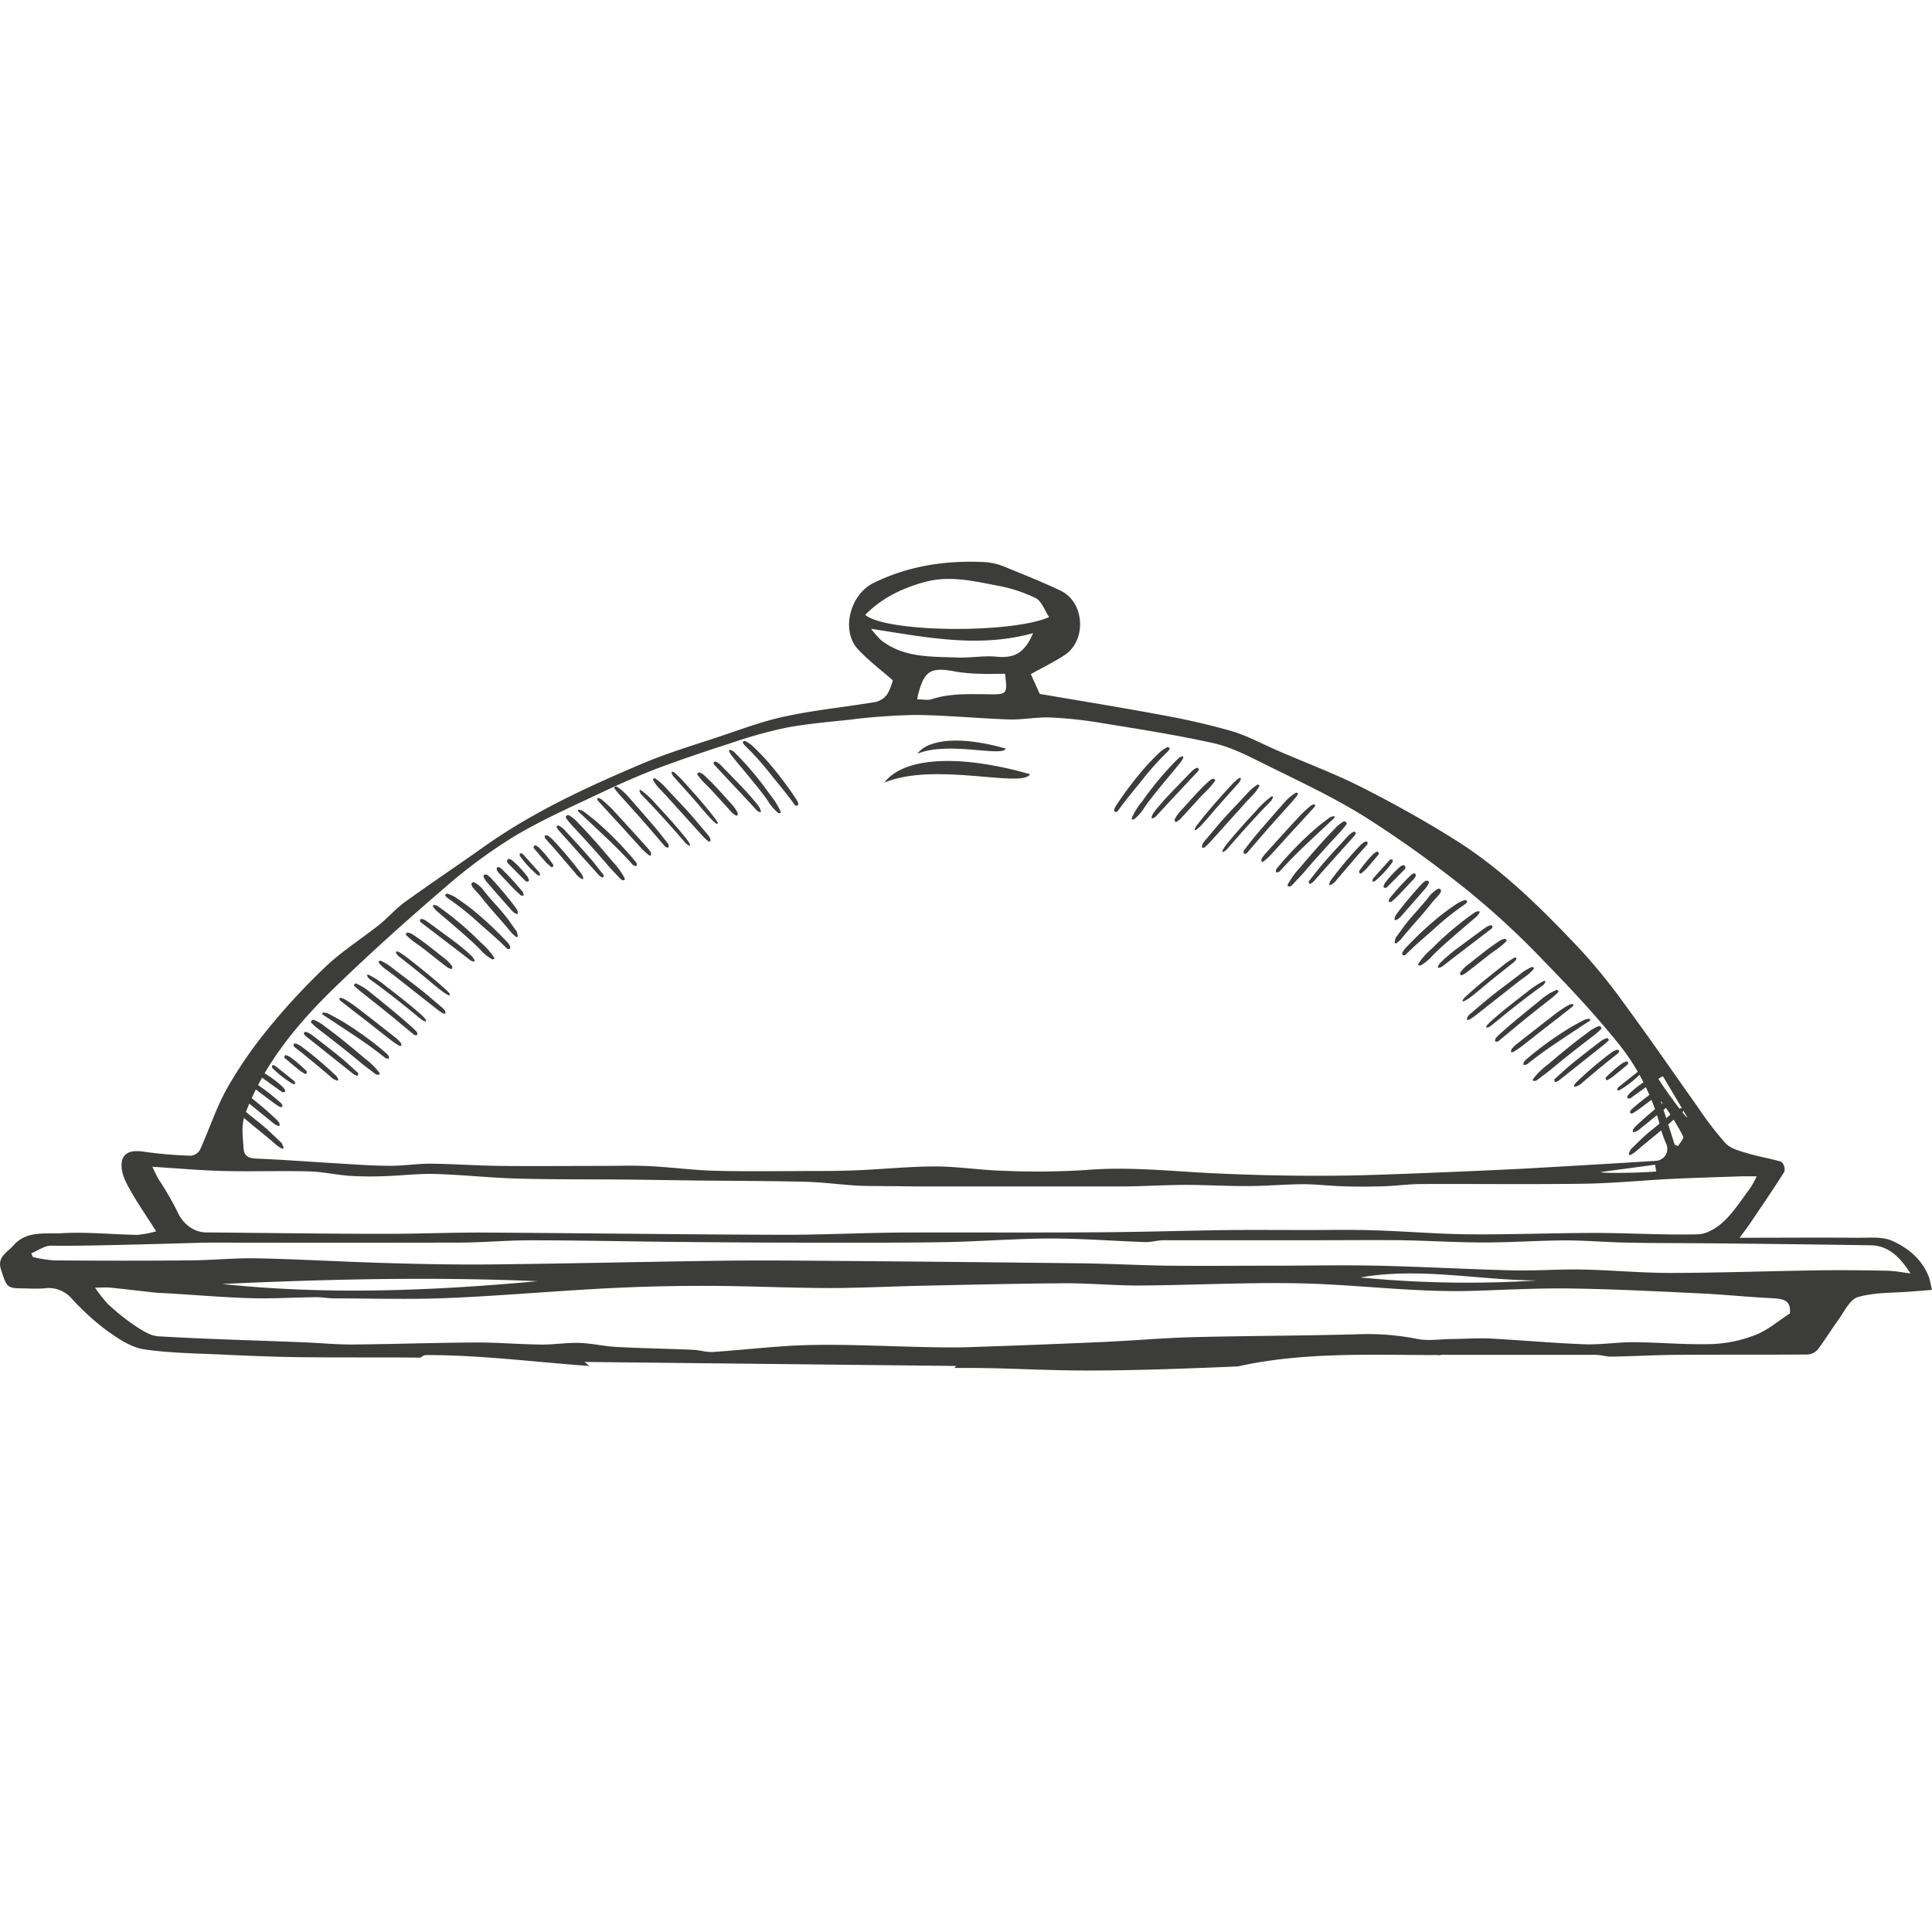 <svg id="Capa_1" data-name="Capa 1" xmlns="http://www.w3.org/2000/svg" viewBox="0 0 480 480"><defs><style>.cls-1{fill:none;}.cls-2{fill:#3c3c3b;}</style></defs><rect class="cls-1" width="480" height="480"/><path class="cls-2" d="M479.25,317.32c-1.66-4.36-5.13-7.23-9.05-9-2.48-1.15-5.74-.78-8.65-.8-9.47-.08-18.93,0-29.36,0,1.2-1.63,1.85-2.44,2.43-3.3,2.94-4.36,5.92-8.69,8.72-13.14a2.64,2.64,0,0,0-.73-2.42c-2.72-.85-5.59-1.26-8.32-2.09-2-.6-4.28-1.16-5.59-2.53a84.74,84.74,0,0,1-7.12-9.33c-5.94-8.34-11.73-16.79-17.79-25a144.61,144.61,0,0,0-11.08-13.71c-9.49-10.06-19.3-19.87-31.08-27.28-7.6-4.78-15.48-9.16-23.49-13.21-6.69-3.38-13.76-6-20.65-9-3.87-1.66-7.62-3.74-11.63-4.91a178.93,178.93,0,0,0-17.48-4c-9.87-1.84-19.78-3.44-30.06-5.2-.59-1.33-1.49-3.32-2.21-4.91,2.87-1.61,5.74-3,8.39-4.74,5.53-3.63,5-13.14-1-16-4.22-2-8.58-3.77-12.93-5.53a17.37,17.37,0,0,0-5.32-1.53c-9.81-.58-19.31.77-28.23,5.15-5.9,2.9-8.13,11.91-3.84,16.49,2.65,2.83,5.8,5.2,8.64,7.7a13.94,13.94,0,0,1-1.45,3.54,5,5,0,0,1-2.82,1.83c-7.54,1.27-15.19,2-22.66,3.63-5.78,1.24-11.37,3.39-17,5.26-6.1,2-12.3,3.89-18.21,6.39-13.69,5.79-27.19,12-39.38,20.64-6.53,4.64-13.19,9.09-19.68,13.77-2.32,1.67-4.21,3.91-6.45,5.7-4.33,3.44-9.07,6.43-13.08,10.2a161.66,161.66,0,0,0-14.21,15.28,106,106,0,0,0-10.4,15c-2.74,4.86-4.47,10.28-6.79,15.39a3,3,0,0,1-2.26,1.47,104.84,104.84,0,0,1-11.75-1c-3.76-.6-5.88.65-5.42,4.32.26,2.11,1.49,4.18,2.59,6.09,1.86,3.21,4,6.27,5.95,9.38a25.46,25.46,0,0,1-4.68.88c-6.28-.1-12.59-.78-18.84-.41-4,.24-8.63-.72-11.91,3-1.56,1.78-4.15,2.89-3.13,6,1.51,4.69,1.46,4.7,6.21,4.71a43.82,43.82,0,0,0,4.44,0,7.6,7.6,0,0,1,6.85,2.44,62.3,62.3,0,0,0,8.6,7.89c2.86,2.06,6.12,4.3,9.45,4.81,6.8,1,13.76,1,20.66,1.36,6.35.29,12.71.54,19.08.6,9.65.1,19.3,0,29,.1a2.06,2.06,0,0,1,1.55-.64c13.5,0,26.88,1.75,40.33,2.71-.4-.35-.78-.66-1.18-1l92.29,1-.38.49c1,0,1.93,0,2.89,0a2.16,2.16,0,0,1,.27,0c10,0,19.92.66,29.89.64,9.71,0,19.41-.31,29.12-.68,2.76-.1,5.52-.22,8.28-.34,16.14-3.63,33.3-2.83,49.67-2.82a2.13,2.13,0,0,1,.58.12c0-.06,0-.11,0-.18,13,0,25.72,0,38.45,0,1.39,0,2.79.48,4.18.45,5.32-.09,10.63-.4,15.94-.44,10.88-.08,21.75,0,32.62-.09a3.52,3.52,0,0,0,2.47-1.11c1.79-2.3,3.3-4.82,5-7.16,1.59-2.14,3-5.36,5.1-6,4.3-1.23,9-1,13.55-1.39l4.82-.39A31.22,31.22,0,0,0,479.25,317.32Zm-66.11-49.95,6.11,10.3c-.31.18-5.12-6.25-7.22-9.65Zm5.05,15c.23.48-.83,1.57-1.29,2.38l-.84-.38q-1.71-5.39-3.44-10.77C412.86,273.54,416.73,279.3,418.19,282.41ZM229.61,144.63c6.15-1.72,12.15-.3,18.12.86a36.59,36.59,0,0,1,9.57,3.1c1.51.77,2.25,3.08,3.35,4.73-9.45,4.15-40.45,3.83-45.69-.55C219.06,148.56,224.07,146.18,229.61,144.63ZM218.85,159a24.54,24.54,0,0,1-2.42-2.77c13.8,2.11,26.64,4.83,40.24,1.07-2.19,5.12-4.78,6.26-9.14,5.85-3.21-.31-6.51.35-9.74.21C231.23,163.1,224.46,163.46,218.85,159Zm26.6,13.48c-4.68,0-9.36-.27-13.92,1.22-1,.34-2.28.05-3.66.05.11-.58.15-.93.25-1.28,1.55-5.91,3.16-6.81,9.39-5.6a42.49,42.49,0,0,0,6.19.53c1.92.08,3.85,0,6,0C250.31,172.52,250.31,172.52,245.45,172.51ZM60.94,276.71c4.72-12.6,13.12-22.56,22.54-31.68,8.76-8.47,17.84-16.62,27.09-24.55a127.91,127.91,0,0,1,17.35-12.78c7.06-4.21,14.67-7.52,22.11-11.07,4.38-2.08,8.83-4,13.36-5.75,6.07-2.27,12.22-4.33,18.39-6.32a116,116,0,0,1,13.38-3.73c5.2-1,10.51-1.44,15.79-2a152.73,152.73,0,0,1,16.37-1.2c7.79.06,15.56.86,23.35,1.11,3.45.11,6.93-.63,10.38-.48a104.29,104.29,0,0,1,12.69,1.38c9.27,1.52,18.58,2.95,27.75,5,4.22.94,8.26,3,12.18,4.94,8.63,4.3,17.45,8.36,25.6,13.46a280.69,280.69,0,0,1,26,18.72,202,202,0,0,1,18.21,16.91c6.44,6.58,12.75,13.33,18.52,20.48a55.18,55.18,0,0,1,10.74,21.72,28.09,28.09,0,0,0,1.29,3.44,3,3,0,0,1-2.5,4.09q-16,1-32.07,1.9c-5.44.32-35.17,1.63-44.59,1.76q-16.72.24-33.44-.57c-10.51-.5-21-1.69-31.54-.81a191.4,191.4,0,0,1-20.47.2c-5.68-.14-11.34-1.06-17-1.08-6.25,0-12.51.63-18.77.92-3.28.15-6.57.2-9.85.21-8.67,0-17.34.16-26-.05-5.51-.13-11-.9-16.53-1.16-4-.2-8.1-.05-12.15-.05-8.24,0-16.47.08-24.7,0-5.87-.07-11.74-.5-17.6-.56-3.28,0-6.56.55-9.83.53-4.4,0-8.79-.34-13.18-.6-6.66-.38-13.32-.92-20-1.18-2-.08-3.19-.55-3.3-2.67C60.34,282.36,59.84,279.67,60.94,276.71Zm350.53,14.34c-4.55.39-13.74.48-13.79.14l13.52-1.82ZM37.83,289.88c6.44.4,12.05.91,17.66,1.05,7.09.17,14.19-.08,21.28.1,3.4.09,6.78.87,10.19,1.11a85.25,85.25,0,0,0,8.61.07c4.17-.12,8.35-.66,12.51-.54,6.78.19,13.55.95,20.33,1.14,9.11.25,18.23.17,27.35.25,5.61.06,11.21.16,16.82.23,9.17.1,18.34.1,27.5.32,4.19.1,8.36.67,12.54.93,2.44.15,4.88.11,7.32.15,3.08,0,6.15.08,9.23.08,16.36,0,32.72,0,49.08,0,5.39,0,10.78-.37,16.16-.39,5.18,0,10.36.32,15.53.29,4.63,0,9.25-.44,13.88-.46,3.26,0,6.53.42,9.79.52s6.64.11,10,0c3.14-.09,6.28-.54,9.42-.56,13.54-.06,27.09.11,40.63-.08,7.24-.11,14.47-.84,21.72-1.2,5.79-.28,11.59-.44,17.39-.64,1,0,2,0,3.67,0a24.43,24.43,0,0,1-1.61,2.95c-2.11,2.8-4,5.82-6.52,8.21-1.69,1.61-4.23,3.2-6.44,3.25-8.49.21-17-.33-25.5-.34-10.55,0-21.1.44-31.64.34-7.93-.08-15.85-.79-23.78-1-5.38-.18-10.77-.06-16.15-.06-6.4,0-12.81-.05-19.21,0-11.06.15-22.12.5-33.18.56-16.11.11-32.22,0-48.32.06-10,.06-20,.6-30.05.56-24.88-.08-49.75-.42-74.63-.56-8,0-16,.34-24,.32-14.72,0-29.43-.23-44.15-.35-3.28,0-6-2.32-7.29-5.38a77.4,77.4,0,0,0-4.52-7.75C39,292.35,38.71,291.6,37.83,289.88ZM444.7,326.32c-2.89,1.86-5.5,4.15-8.53,5.33a33.21,33.21,0,0,1-10.81,2.28c-6.49.2-13-.42-19.5-.47-4.08,0-8.17.67-12.23.52-7.7-.28-15.39-1-23.09-1.41-3.15-.16-6.33.06-9.5.1-3,0-6,.53-8.83,0a63.13,63.13,0,0,0-14.06-1.2c-13.88.41-27.77.39-41.65.74-7.6.2-15.19.88-22.8,1.22q-16.43.72-32.87,1.26c-3.4.12-6.8.08-10.21,0-9.71-.18-19.42-.72-29.13-.53-8.13.16-16.25,1.2-24.38,1.73-1.62.11-3.28-.47-4.92-.54-6.37-.27-12.74-.37-19.11-.71-3.12-.17-6.21-.93-9.33-1s-6.24.45-9.36.41c-5.45-.06-10.89-.54-16.33-.51-10.22.05-20.44.42-30.66.5-4.18,0-8.36-.42-12.54-.57C63,333,51.16,332.69,39.33,332c-2-.11-4.13-1.53-5.95-2.73A56.92,56.92,0,0,1,26.83,324a33.83,33.83,0,0,1-3.22-4.1c1.75,0,2.74-.08,3.72,0,3.74.38,7.48.84,11.22,1.24,1,.11,2.09.12,3.13.18,6.89.42,13.76,1,20.65,1.21,5.39.16,10.8-.19,16.19-.25,1.49,0,3,.29,4.47.3,9.37,0,18.74.31,28.09-.08,13.12-.54,26.22-1.72,39.34-2.4,8.3-.44,16.63-.64,24.94-.63,10.2,0,20.4.52,30.6.54,7.85,0,15.71-.42,23.56-.58,11.83-.25,23.67-.54,35.5-.61,6.05,0,12.1.6,18.14.56,14.74-.08,29.51-1,44.21-.4,13,.56,25.89,2.14,38.91,1.72,8-.25,16-.7,24-.58,10.8.16,21.59.72,32.37,1.23,5.95.29,11.87.92,17.81,1.19C443.05,322.72,445,323,444.7,326.32ZM55.19,319c26.1-1.2,52.23-1.81,78.37-.69C107.46,320.7,81.35,321.77,55.19,319ZM338,317.38c14.68-2.59,29.26.68,43.9.75A273.84,273.84,0,0,1,338,317.38Zm130.8-1.67c-5.6-.11-11.21-.18-16.81-.1-12.31.18-24.62.62-36.94.65-7.32,0-14.65-.7-22-.85-5.69-.11-11.39.35-17.07.21-11.21-.27-22.41-.91-33.61-1.16-8.76-.2-17.52,0-26.28,0-8.54,0-17.07.08-25.61,0-7.24-.09-14.48-.5-21.72-.59q-32.88-.39-65.75-.64c-8.1-.07-16.2-.1-24.31,0-18.72.26-37.43.7-56.16.91-8.73.1-17.48-.08-26.22-.33-10.77-.3-21.54-.95-32.31-1.18-5.57-.12-11.14.46-16.71.51-11.33.1-22.67.09-34,0a32.61,32.61,0,0,1-5.14-.85l-.4-.91c1.67-.67,3.35-1.94,5-1.9,8.64.2,36.71-.76,39.33-.76q30.93.06,61.85,0c5.94,0,11.89-.58,17.83-.57,12.05,0,24.1.28,36.15.4,10,.09,20,.17,30,.18,12.18,0,24.36.07,36.55-.12,8.83-.14,17.67-.89,26.5-.91,7.84,0,15.68.62,23.51.89,1.53.05,3.07-.45,4.6-.46,12.65,0,25.3,0,38,0,7,0,14-.07,21,0,6.83.11,13.66.55,20.49.56s13.58-.5,20.37-.52c5.13,0,10.25.47,15.38.56,7.38.14,14.77.1,22.16.18q19.1.19,38.19.47c4.65.06,7.45,3.09,10,7C472.71,316.14,470.76,315.75,468.8,315.71Z"/><path class="cls-2" d="M227.92,187.26c7.69-3.2,20.9.9,22-1.27C238.78,182.81,230.68,183.56,227.92,187.26Z"/><path class="cls-2" d="M219.72,194.43c12.64-5.25,34.36,1.49,36.18-2.09C237.57,187.12,224.26,188.36,219.72,194.43Z"/><path class="cls-2" d="M77.39,253.52c.18-.05.39-.19.55-.14a9.06,9.06,0,0,1,2.62,1.52c3.47,2.51,6.76,5.25,10,8a18.61,18.61,0,0,1,3.7,3.61.3.3,0,0,1-.14.47.5.5,0,0,1-.29.05,1.5,1.5,0,0,1-.57-.21c-1.3-1-2.62-1.94-3.87-3-3.37-2.8-6.83-5.49-10.3-8.16a21.37,21.37,0,0,1-1.82-1.61C77.22,254,77.36,253.71,77.39,253.52Z"/><path class="cls-2" d="M126.68,235c.17.29.07.8-.17.78s-.45,0-.55-.11c-2.42-2.48-5.12-4.65-7.69-7a68.12,68.12,0,0,0-6.94-5.47,4.92,4.92,0,0,1-.67-.62.3.3,0,0,1,0-.29c.12-.12.33-.31.43-.28a9.89,9.89,0,0,1,1.94.84c1.36.9,2.68,1.86,4,2.86a87.81,87.81,0,0,1,9.15,8.52A6.68,6.68,0,0,1,126.68,235Z"/><path class="cls-2" d="M122.65,237.72c-.15-.29,0,0,.13.25a.47.47,0,0,1,0,.28c-.18.05-.41.15-.55.07a11.61,11.61,0,0,1-3-2.47c-1.55-1.62-3.25-3.06-4.92-4.54-2-1.75-4-3.43-6-5.15a4.85,4.85,0,0,1-.72-.95.33.33,0,0,1,0-.29.34.34,0,0,1,.28-.08,2.17,2.17,0,0,1,.85.26,77.79,77.79,0,0,1,10.67,9A18.32,18.32,0,0,1,122.65,237.72Z"/><path class="cls-2" d="M110.6,251.17c0,.24.08.43.11.63-.18,0-.41.1-.55,0a12.55,12.55,0,0,1-1.53-1l-10.58-8.33c-.89-.69-1.82-1.33-2.69-2a12.1,12.1,0,0,1-1.27-1.31c0-.06-.08-.25,0-.28s.35-.25.44-.21A15.44,15.44,0,0,1,96.87,240c3.29,2.59,6.72,5,9.9,7.72,1.08.93,2.18,1.84,3.26,2.77A5.65,5.65,0,0,1,110.6,251.17Z"/><path class="cls-2" d="M70,284c.15.34.31.69.45,1.06a.24.24,0,0,1-.09.23c-.08.06-.23.13-.29.09a8.13,8.13,0,0,1-1.28-.81c-2.9-2.56-6-4.87-8.89-7.47-.75-.68-1.6-1.26-2.38-1.91a2.44,2.44,0,0,1-.58-.7A.63.63,0,0,1,57,274a.59.59,0,0,1,.51-.2,7,7,0,0,1,2.81,1.77c2.44,2.16,5.13,4,7.45,6.32Z"/><path class="cls-2" d="M103.58,256.4a3.41,3.41,0,0,1,.11.67c0,.16-.63.17-.84,0-2.2-1.81-4.38-3.65-6.59-5.44s-4.63-3.68-6.93-5.52c-.48-.38-.91-.8-1.36-1.22,0,0,0-.24,0-.28s.34-.31.43-.28a13.11,13.11,0,0,1,3.38,2.05c2.53,2,5.06,4.1,7.56,6.18,1.18,1,2.29,2,3.43,3C103.07,255.87,103.35,256.17,103.58,256.4Z"/><path class="cls-2" d="M96.56,262.36l.14.62a2,2,0,0,1-.59,0,1.34,1.34,0,0,1-.54-.25c-3.48-2.82-7.21-5.26-10.93-7.72l-4.55-3s0-.2,0-.29a.29.29,0,0,1,.19-.16,4,4,0,0,1,1.16.22c1.35.7,2.7,1.41,4,2.21A83.16,83.16,0,0,1,96,261.7,5.58,5.58,0,0,1,96.56,262.36Z"/><path class="cls-2" d="M99.62,259.14l.16.68c-.2,0-.44.07-.58,0a21.22,21.22,0,0,1-2-1.34c-1.86-1.42-3.69-2.89-5.54-4.34-1.36-1.07-2.74-2.12-4.11-3.18-1-.81-2.09-1.62-3.12-2.45-.11-.09-.08-.35-.09-.53a.43.43,0,0,1,.29-.06,3.08,3.08,0,0,1,.86.27A33.18,33.18,0,0,1,88.26,250q5.22,4,10.37,8.1A10.44,10.44,0,0,1,99.62,259.14Z"/><path class="cls-2" d="M117.29,237.63c.68.82.73,1.29.51,1.26a2.23,2.23,0,0,1-.57-.12,2.13,2.13,0,0,1-.53-.3c-1-.8-2.08-1.62-3.13-2.43l-8.73-6.67a1.58,1.58,0,0,1-.44-.41c-.07-.14-.09-.43,0-.51a.62.62,0,0,1,.55-.1,4,4,0,0,1,1.08.53q3.58,2.6,7.13,5.24c1,.73,1.91,1.52,2.84,2.31C116.63,237,117.2,237.54,117.29,237.63Z"/><path class="cls-2" d="M89,266.6a3.69,3.69,0,0,1-.08.58.32.32,0,0,1-.28.07,3.52,3.52,0,0,1-.81-.38c-1-.81-2.06-1.64-3.1-2.47l-8.58-6.83a4.3,4.3,0,0,1-.64-.64.3.3,0,0,1,0-.29c.11-.12.31-.33.4-.3a5,5,0,0,1,1.37.63c2.5,1.92,5,3.84,7.44,5.82C86.18,264,87.57,265.34,89,266.6Z"/><path class="cls-2" d="M112.39,240.14a2.17,2.17,0,0,1-.1.53c0,.05-.2.09-.27.06a5.27,5.27,0,0,1-1.09-.54c-2-1.56-4-3.15-6-4.71-.8-.62-1.67-1.17-2.48-1.79a21.23,21.23,0,0,1-1.59-1.42.33.33,0,0,1,0-.29c.13-.12.32-.31.44-.29a3.7,3.7,0,0,1,1.14.41c1,.67,2,1.36,3,2.1,1.63,1.23,3.22,2.51,4.83,3.77A9.29,9.29,0,0,1,112.39,240.14Z"/><path class="cls-2" d="M91.25,242.16c.1,0,.22-.06.3,0A21.78,21.78,0,0,1,95.87,245c3.07,2.34,6.11,4.73,9,7.3a10.88,10.88,0,0,1,1,1.14c0,.06,0,.19,0,.29s-.21,0-.3,0a3.26,3.26,0,0,1-.82-.39c-4.24-3.49-8.52-6.93-13-10.14a2.47,2.47,0,0,1-.52-.73C91.21,242.38,91.25,242.26,91.25,242.16Z"/><path class="cls-2" d="M111.77,247c0,.1,0,.24-.06.25a.41.41,0,0,1-.29,0,9.52,9.52,0,0,1-1.3-.78c-1-.74-1.93-1.49-2.86-2.28-2.71-2.3-5.52-4.48-8.3-6.69a3.27,3.27,0,0,1-.55-.72.39.39,0,0,1,0-.3.26.26,0,0,1,.2-.11,1.77,1.77,0,0,1,.56.19,23.75,23.75,0,0,1,2,1.36c3.43,2.71,6.88,5.4,10.06,8.39A5,5,0,0,1,111.77,247Z"/><path class="cls-2" d="M69.44,279.1c0,.18,0,.37.07.57-.18,0-.4.09-.56,0a4.35,4.35,0,0,1-1-.59c-2.44-2-4.88-3.94-7.29-5.93a6.32,6.32,0,0,1-1-1.12.56.56,0,0,1,0-.53.76.76,0,0,1,.54-.17,1.32,1.32,0,0,1,.56.21,7.52,7.52,0,0,1,.75.5,92.66,92.66,0,0,1,7.39,6.3A5.27,5.27,0,0,1,69.44,279.1Z"/><path class="cls-2" d="M84,268c0,.19,0,.31,0,.39s-.17.09-.25.08A4.11,4.11,0,0,1,82,267.38c-2-1.68-4-3.37-6.06-5.05-.93-.77-1.91-1.49-2.84-2.27a.84.84,0,0,1-.19-.54c0-.2.5-.33.76-.21l.27.13a6.83,6.83,0,0,1,.8.44,96.11,96.11,0,0,1,8.8,7.44A5.86,5.86,0,0,1,84,268Z"/><path class="cls-2" d="M69.75,274c.46.45.51.94.3,1a.9.9,0,0,1-.56,0c-.69-.43-1.38-.88-2-1.36-1.47-1.09-2.94-2.2-4.39-3.33a2.12,2.12,0,0,1-.56-.7c-.07-.12,0-.35.1-.5a.31.31,0,0,1,.27-.11,1.38,1.38,0,0,1,.58.15A57.56,57.56,0,0,1,69.75,274Z"/><path class="cls-2" d="M70.8,270.77c.1.31.06.48-.13.55a.93.93,0,0,1-.29.05.73.73,0,0,1-.3-.06c-1.74-1.24-3.49-2.49-5.21-3.75a.71.71,0,0,1-.16-.56c0-.16.21-.41.33-.41a1.51,1.51,0,0,1,.87.18,26.71,26.71,0,0,1,4.38,3.32A6.68,6.68,0,0,1,70.8,270.77Z"/><path class="cls-2" d="M70.7,262.28c.09,0,.19-.16.25-.14a3.65,3.65,0,0,1,1.11.45,32.07,32.07,0,0,1,4.1,3.53.61.61,0,0,1,0,.53c-.1.19-.33.2-.53.07-.42-.27-.87-.52-1.26-.83q-1.87-1.51-3.7-3.08C70.59,262.74,70.69,262.46,70.7,262.28Z"/><path class="cls-2" d="M67.69,264.66c.19,0,.44,0,.57.07,1.59,1.25,3.17,2.52,4.75,3.78.24.19.42.8.28.81a1,1,0,0,1-.58-.05,26.38,26.38,0,0,1-5-3.89,1.06,1.06,0,0,1-.16-.56S67.62,264.72,67.69,264.66Z"/><path class="cls-2" d="M140.77,202.59c.19,0,.42-.12.56-.05a8.86,8.86,0,0,1,2.33,1.94c3,3.06,5.78,6.31,8.55,9.58a18.66,18.66,0,0,1,3,4.17.31.31,0,0,1-.22.45.48.48,0,0,1-.29,0,1.46,1.46,0,0,1-.53-.3c-1.11-1.18-2.26-2.35-3.32-3.59-2.84-3.33-5.8-6.56-8.78-9.77a19.64,19.64,0,0,1-1.52-1.89C140.52,203,140.7,202.77,140.77,202.59Z"/><path class="cls-2" d="M198.29,199.46c.11.32-.07.8-.3.74s-.44-.07-.53-.2c-2-2.85-4.27-5.44-6.41-8.16a68,68,0,0,0-5.93-6.56,4.46,4.46,0,0,1-.56-.72.28.28,0,0,1,.05-.28c.14-.1.38-.26.47-.2a8.89,8.89,0,0,1,1.78,1.15c1.18,1.11,2.33,2.28,3.42,3.48a85,85,0,0,1,7.59,9.94A7.75,7.75,0,0,1,198.29,199.46Z"/><path class="cls-2" d="M193.86,201.44c-.1-.3,0,0,.08.27a.59.59,0,0,1,0,.29c-.19,0-.43.07-.56,0a11.8,11.8,0,0,1-2.59-3c-1.26-1.85-2.69-3.56-4.09-5.29-1.64-2.06-3.37-4-5-6.09a4.37,4.37,0,0,1-.55-1,.29.29,0,0,1,.06-.28.35.35,0,0,1,.3,0,2.36,2.36,0,0,1,.79.4,77.09,77.09,0,0,1,9,10.67A18.54,18.54,0,0,1,193.86,201.44Z"/><path class="cls-2" d="M176.49,208.42v.64c-.18,0-.43,0-.55-.07a14.15,14.15,0,0,1-1.33-1.24l-9.05-10c-.75-.83-1.56-1.61-2.3-2.46a12.06,12.06,0,0,1-1-1.5c0-.07,0-.26,0-.28s.39-.2.47-.14a15.59,15.59,0,0,1,2.12,1.74c2.81,3.1,5.78,6,8.46,9.27.92,1.1,1.85,2.18,2.76,3.28A6,6,0,0,1,176.49,208.42Z"/><path class="cls-2" d="M128.39,231.43c.09.36.19.74.27,1.13,0,.06-.07.17-.13.21s-.24.08-.3,0a8.46,8.46,0,0,1-1.13-1c-2.43-3-5.11-5.8-7.51-8.85-.63-.79-1.36-1.51-2-2.28a2.49,2.49,0,0,1-.45-.79.61.61,0,0,1,.15-.53.6.6,0,0,1,.53-.12,7.07,7.07,0,0,1,2.48,2.22c2,2.54,4.39,4.83,6.29,7.48C127.15,229.75,127.76,230.57,128.39,231.43Z"/><path class="cls-2" d="M166.1,209.81a4,4,0,0,1,0,.68c0,.17-.66.06-.84-.15-1.86-2.15-3.7-4.33-5.58-6.47s-3.95-4.39-5.91-6.6a17.3,17.3,0,0,1-1.13-1.43.29.29,0,0,1,0-.27c.15-.1.39-.25.47-.2a12.93,12.93,0,0,1,3,2.58c2.15,2.44,4.3,4.89,6.42,7.36,1,1.16,1.92,2.38,2.87,3.58C165.69,209.21,165.91,209.55,166.1,209.81Z"/><path class="cls-2" d="M158.19,214.51l0,.64a2.27,2.27,0,0,1-.59-.06,1.28,1.28,0,0,1-.49-.34c-2.95-3.35-6.23-6.39-9.48-9.44l-4-3.74s0-.2,0-.28.15-.15.21-.13a3.91,3.91,0,0,1,1.1.41c1.22.92,2.44,1.84,3.58,2.85a84,84,0,0,1,9.13,9.35A6.66,6.66,0,0,1,158.19,214.51Z"/><path class="cls-2" d="M161.74,211.85l0,.7c-.2,0-.45,0-.57-.11a20.22,20.22,0,0,1-1.8-1.66c-1.59-1.72-3.15-3.47-4.73-5.21-1.17-1.28-2.35-2.54-3.52-3.82-.9-1-1.8-1.95-2.67-2.94-.09-.1,0-.36,0-.54a.44.44,0,0,1,.29,0,2.77,2.77,0,0,1,.8.42,29.79,29.79,0,0,1,2.49,2.27q4.46,4.83,8.86,9.72A10.27,10.27,0,0,1,161.74,211.85Z"/><path class="cls-2" d="M188.59,200.46c.53.92.5,1.4.29,1.33a3.18,3.18,0,0,1-.54-.21,2.22,2.22,0,0,1-.47-.39c-.9-1-1.79-1.95-2.68-2.92l-7.49-8a1.63,1.63,0,0,1-.37-.47.55.55,0,0,1,.1-.51.62.62,0,0,1,.55,0,4.15,4.15,0,0,1,1,.71c2.06,2.11,4.12,4.22,6.15,6.36.84.89,1.63,1.82,2.41,2.76C188.05,199.69,188.51,200.36,188.59,200.46Z"/><path class="cls-2" d="M150,217.42a2.84,2.84,0,0,1-.18.56c0,.05-.21.07-.28,0a3.13,3.13,0,0,1-.73-.52c-.9-1-1.77-2-2.65-2.94l-7.32-8.18a4.9,4.9,0,0,1-.52-.74.28.28,0,0,1,0-.28c.13-.11.36-.28.44-.23a5.2,5.2,0,0,1,1.25.85c2.14,2.31,4.28,4.62,6.36,7C147.68,214.4,148.82,216,150,217.42Z"/><path class="cls-2" d="M183.34,202.12a3.25,3.25,0,0,1-.18.5s-.22.06-.29,0a5.51,5.51,0,0,1-1-.72c-1.73-1.88-3.43-3.78-5.16-5.65-.69-.75-1.45-1.44-2.15-2.19-.48-.52-.9-1.09-1.33-1.66a.3.3,0,0,1,.07-.28c.14-.1.37-.26.48-.21a3.33,3.33,0,0,1,1.06.59c.9.83,1.78,1.68,2.62,2.57,1.4,1.49,2.75,3,4.13,4.53A9.32,9.32,0,0,1,183.34,202.12Z"/><path class="cls-2" d="M158.92,196.29c.1,0,.23,0,.3,0a21.83,21.83,0,0,1,3.78,3.53c2.64,2.82,5.23,5.68,7.64,8.71a9.77,9.77,0,0,1,.79,1.28c0,.07,0,.2,0,.3a.94.94,0,0,1-.3-.06,3.07,3.07,0,0,1-.74-.52c-3.6-4.15-7.24-8.26-11.1-12.17a2.39,2.39,0,0,1-.39-.8C158.85,196.51,158.9,196.39,158.92,196.29Z"/><path class="cls-2" d="M178.34,204.45c0,.1-.06.23-.09.24a.46.46,0,0,1-.29-.06,10.9,10.9,0,0,1-1.15-1c-.83-.89-1.65-1.8-2.44-2.73-2.28-2.73-4.69-5.34-7.06-8a3,3,0,0,1-.42-.8.38.38,0,0,1,0-.29.25.25,0,0,1,.22-.08,1.63,1.63,0,0,1,.52.28c.6.55,1.22,1.08,1.76,1.68,2.93,3.25,5.87,6.47,8.51,10A4.43,4.43,0,0,1,178.34,204.45Z"/><path class="cls-2" d="M128.64,226.48c0,.18,0,.37,0,.57-.19,0-.41,0-.55-.07a4.35,4.35,0,0,1-.94-.76q-3.12-3.51-6.2-7.07a6.25,6.25,0,0,1-.8-1.28.54.54,0,0,1,.13-.51.76.76,0,0,1,.56-.07,1.34,1.34,0,0,1,.52.29q.34.3.66.63a90.55,90.55,0,0,1,6.22,7.45A4,4,0,0,1,128.64,226.48Z"/><path class="cls-2" d="M144.88,218c0,.2,0,.32,0,.39a.29.29,0,0,1-.26,0A4.16,4.16,0,0,1,143,217c-1.71-2-3.41-4-5.13-6-.79-.92-1.63-1.8-2.42-2.72a.89.89,0,0,1-.09-.57c0-.19.55-.24.78-.07l.25.17a6.56,6.56,0,0,1,.71.57,94.34,94.34,0,0,1,7.42,8.8A4.7,4.7,0,0,1,144.88,218Z"/><path class="cls-2" d="M129.8,221.52c.38.52.35,1,.13,1a.82.82,0,0,1-.55-.08c-.62-.54-1.22-1.09-1.79-1.68-1.27-1.32-2.52-2.66-3.77-4a2.31,2.31,0,0,1-.44-.8c0-.13.09-.33.19-.47s.2-.08.28-.06a1.38,1.38,0,0,1,.55.24A59.88,59.88,0,0,1,129.8,221.52Z"/><path class="cls-2" d="M131.38,218.49c.05.32,0,.48-.22.52a.71.71,0,0,1-.29,0,.57.57,0,0,1-.29-.11c-1.51-1.51-3-3-4.51-4.57a.66.66,0,0,1-.06-.57c0-.15.27-.37.39-.36a1.67,1.67,0,0,1,.84.33,26.4,26.4,0,0,1,3.75,4A4.93,4.93,0,0,1,131.38,218.49Z"/><path class="cls-2" d="M132.71,210.11c.09,0,.21-.13.27-.1a3.59,3.59,0,0,1,1,.63,31.31,31.31,0,0,1,3.45,4.17.58.58,0,0,1-.07.52c-.13.17-.36.14-.54,0-.37-.34-.77-.66-1.1-1q-1.59-1.8-3.14-3.66C132.52,210.54,132.66,210.28,132.71,210.11Z"/><path class="cls-2" d="M129.33,212c.19.05.45,0,.56.17q2,2.24,4.05,4.52c.2.23.28.85.14.84a1,1,0,0,1-.56-.15,25.85,25.85,0,0,1-4.32-4.67,1.1,1.1,0,0,1-.07-.58C129.13,212,129.26,212,129.33,212Z"/><path class="cls-2" d="M397.75,255.08c-.18-.05-.39-.19-.54-.14a8.77,8.77,0,0,0-2.63,1.52c-3.47,2.51-6.76,5.25-10,8a18.94,18.94,0,0,0-3.7,3.62.3.3,0,0,0,.14.47.51.51,0,0,0,.29,0,1.49,1.49,0,0,0,.57-.2c1.3-1,2.62-1.95,3.88-3,3.36-2.81,6.82-5.49,10.3-8.16a21.24,21.24,0,0,0,1.81-1.61C397.92,255.55,397.79,255.27,397.75,255.08Z"/><path class="cls-2" d="M348.46,236.57c-.17.3-.07.8.17.78s.45,0,.56-.1c2.41-2.48,5.12-4.65,7.68-7a66.84,66.84,0,0,1,6.94-5.48,3.89,3.89,0,0,0,.67-.61.28.28,0,0,0,0-.29c-.13-.12-.34-.32-.44-.28a8.82,8.82,0,0,0-1.94.84c-1.35.9-2.68,1.86-4,2.86a86.68,86.68,0,0,0-9.15,8.52C348.8,236.06,348.64,236.33,348.46,236.57Z"/><path class="cls-2" d="M352.49,239.27c.16-.28,0,0-.12.25a.67.67,0,0,0,0,.29c.19,0,.42.14.56.07a11.57,11.57,0,0,0,3-2.48c1.56-1.61,3.25-3.05,4.92-4.53,2-1.75,4-3.43,6-5.16a4.19,4.19,0,0,0,.72-.94.3.3,0,0,0,0-.29.31.31,0,0,0-.28-.09,2.56,2.56,0,0,0-.85.26,77.16,77.16,0,0,0-10.67,9A18.52,18.52,0,0,0,352.49,239.27Z"/><path class="cls-2" d="M364.54,252.73c0,.24-.07.43-.11.62.19,0,.42.11.55,0a13,13,0,0,0,1.53-1l10.58-8.33c.89-.7,1.82-1.33,2.69-2a12.1,12.1,0,0,0,1.27-1.31c.05-.06.08-.25,0-.28s-.35-.26-.44-.21a15.44,15.44,0,0,0-2.38,1.36c-3.29,2.58-6.71,5-9.9,7.72-1.08.93-2.18,1.84-3.26,2.77A5.79,5.79,0,0,0,364.54,252.73Z"/><path class="cls-2" d="M405.12,285.59c-.14.33-.31.69-.45,1.06a.28.28,0,0,0,.1.23c.07.06.22.12.28.09a8.4,8.4,0,0,0,1.28-.81c2.9-2.56,6-4.87,8.89-7.47.76-.68,1.6-1.26,2.38-1.92a2.4,2.4,0,0,0,.58-.69.54.54,0,0,0-.56-.76,7.11,7.11,0,0,0-2.82,1.77c-2.43,2.17-5.13,4-7.45,6.33Z"/><path class="cls-2" d="M371.57,258a3.68,3.68,0,0,0-.12.67c0,.17.63.17.84,0,2.2-1.82,4.38-3.65,6.59-5.45s4.63-3.67,6.94-5.51c.47-.38.91-.81,1.35-1.23a.26.26,0,0,0,0-.27c-.12-.12-.33-.32-.43-.28a13.54,13.54,0,0,0-3.38,2c-2.53,2.05-5.06,4.11-7.56,6.19-1.17,1-2.29,2-3.43,3C372.07,257.42,371.8,257.72,371.57,258Z"/><path class="cls-2" d="M378.58,263.91l-.13.63a2.88,2.88,0,0,0,.58,0,1.33,1.33,0,0,0,.55-.26c3.47-2.81,7.2-5.25,10.92-7.72,1.52-1,3-2,4.55-3,.05,0,0-.19,0-.28s-.13-.17-.18-.16a3.92,3.92,0,0,0-1.16.22c-1.36.7-2.71,1.41-4,2.21a82.19,82.19,0,0,0-10.57,7.69A6.46,6.46,0,0,0,378.58,263.91Z"/><path class="cls-2" d="M375.52,260.69l-.16.69c.2,0,.44.07.58,0A20,20,0,0,0,378,260c1.86-1.43,3.69-2.9,5.54-4.34,1.36-1.07,2.74-2.12,4.11-3.18,1-.81,2.09-1.62,3.12-2.46.11-.08.08-.34.09-.53a.55.55,0,0,0-.28-.06,3.34,3.34,0,0,0-.86.28,29.65,29.65,0,0,0-2.83,1.82c-3.48,2.68-6.92,5.39-10.37,8.1A11.67,11.67,0,0,0,375.52,260.69Z"/><path class="cls-2" d="M357.86,239.18c-.69.83-.73,1.3-.52,1.27a2.75,2.75,0,0,0,.57-.12,2.13,2.13,0,0,0,.53-.3c1.05-.81,2.09-1.63,3.14-2.43l8.72-6.68a1.31,1.31,0,0,0,.44-.4.56.56,0,0,0,0-.52.66.66,0,0,0-.55-.1,4.59,4.59,0,0,0-1.09.53c-2.39,1.74-4.77,3.48-7.13,5.25-1,.73-1.91,1.52-2.84,2.31C358.52,238.52,358,239.1,357.86,239.18Z"/><path class="cls-2" d="M386.17,268.15a2.12,2.12,0,0,0,.08.58c0,.06.19.11.27.08a3.19,3.19,0,0,0,.81-.39c1-.8,2.07-1.64,3.1-2.46,2.86-2.28,5.73-4.55,8.58-6.83a5.62,5.62,0,0,0,.65-.64.3.3,0,0,0,0-.29c-.11-.13-.31-.33-.4-.3a5.17,5.17,0,0,0-1.37.63c-2.49,1.92-5,3.83-7.44,5.82C389,265.56,387.57,266.9,386.17,268.15Z"/><path class="cls-2" d="M362.75,241.7a2.82,2.82,0,0,0,.1.52c0,.06.2.1.28.07a5,5,0,0,0,1.08-.55c2-1.55,4-3.14,6-4.7.81-.62,1.67-1.17,2.48-1.79.56-.44,1.07-.94,1.59-1.42a.28.28,0,0,0,0-.29c-.12-.13-.32-.32-.44-.29a3.25,3.25,0,0,0-1.14.41c-1,.67-2,1.36-3,2.1-1.62,1.23-3.21,2.51-4.82,3.77A9.33,9.33,0,0,0,362.75,241.7Z"/><path class="cls-2" d="M383.89,243.71c-.1,0-.22-.05-.3,0a22.28,22.28,0,0,0-4.32,2.85c-3.07,2.34-6.11,4.72-9,7.3a9.65,9.65,0,0,0-1,1.13c-.06.07,0,.2,0,.3a1,1,0,0,0,.3,0,3.29,3.29,0,0,0,.82-.4c4.25-3.48,8.52-6.93,13-10.14a2.26,2.26,0,0,0,.52-.72C383.93,243.94,383.89,243.81,383.89,243.71Z"/><path class="cls-2" d="M363.38,248.51c0,.1,0,.23.05.24a.36.36,0,0,0,.29,0A12.09,12.09,0,0,0,365,248c1-.74,1.93-1.49,2.86-2.28,2.71-2.31,5.52-4.48,8.3-6.7a2.65,2.65,0,0,0,.55-.72.33.33,0,0,0,0-.29.23.23,0,0,0-.2-.11,1.55,1.55,0,0,0-.56.19c-.68.44-1.39.86-2,1.36-3.43,2.71-6.87,5.39-10.06,8.39A4.46,4.46,0,0,0,363.38,248.51Z"/><path class="cls-2" d="M405.71,280.66c0,.18-.06.37-.08.57.19,0,.4.09.56,0a4.5,4.5,0,0,0,1.05-.59q3.66-2.94,7.3-5.93a6.74,6.74,0,0,0,1-1.13.57.57,0,0,0,0-.52.74.74,0,0,0-.55-.17,1.45,1.45,0,0,0-.56.2,7.61,7.61,0,0,0-.75.51,90.49,90.49,0,0,0-7.38,6.3A4.18,4.18,0,0,0,405.71,280.66Z"/><path class="cls-2" d="M391.13,269.54c0,.19-.06.31,0,.39a.29.29,0,0,0,.25.07,4.09,4.09,0,0,0,1.79-1.06c2-1.69,4-3.38,6.06-5.05.94-.77,1.91-1.5,2.85-2.27a.92.92,0,0,0,.18-.54c0-.2-.5-.34-.76-.21l-.27.13a5.62,5.62,0,0,0-.8.44,93.14,93.14,0,0,0-8.79,7.44A4.85,4.85,0,0,0,391.13,269.54Z"/><path class="cls-2" d="M405.39,275.58c-.46.44-.51.94-.29,1a.75.75,0,0,0,.55,0q1.05-.63,2-1.35c1.48-1.09,2.94-2.21,4.39-3.33a2.21,2.21,0,0,0,.57-.71c.06-.12,0-.34-.11-.5a.33.33,0,0,0-.27-.1,1.28,1.28,0,0,0-.58.15A59.54,59.54,0,0,0,405.39,275.58Z"/><path class="cls-2" d="M404.35,272.33c-.11.31-.07.47.12.54a.74.74,0,0,0,.29.05.51.51,0,0,0,.3-.06c1.74-1.24,3.49-2.48,5.21-3.75a.64.64,0,0,0,.16-.55c0-.16-.21-.41-.33-.41a1.6,1.6,0,0,0-.87.17,26.69,26.69,0,0,0-4.37,3.33A4.15,4.15,0,0,0,404.35,272.33Z"/><path class="cls-2" d="M404.44,263.84c-.09,0-.19-.16-.25-.14a3.84,3.84,0,0,0-1.1.44,31.46,31.46,0,0,0-4.11,3.54.59.59,0,0,0,0,.52c.1.2.33.2.53.07a11.91,11.91,0,0,0,1.26-.83c1.25-1,2.49-2,3.71-3.07C404.55,264.3,404.45,264,404.44,263.84Z"/><path class="cls-2" d="M407.46,266.22c-.2,0-.45,0-.58.07q-2.38,1.88-4.75,3.78c-.24.19-.42.79-.28.81a1,1,0,0,0,.58-.06,25.35,25.35,0,0,0,5-3.88,1.09,1.09,0,0,0,.16-.56S407.52,266.27,407.46,266.22Z"/><path class="cls-2" d="M334.37,204.15c-.19,0-.41-.12-.56-.05a9,9,0,0,0-2.33,1.94c-3,3.06-5.78,6.31-8.55,9.57a19.28,19.28,0,0,0-3,4.18.31.31,0,0,0,.22.45.56.56,0,0,0,.29,0,1.53,1.53,0,0,0,.53-.3c1.12-1.19,2.26-2.35,3.32-3.59,2.85-3.33,5.8-6.56,8.79-9.77a20.08,20.08,0,0,0,1.52-1.9C334.62,204.59,334.44,204.33,334.37,204.15Z"/><path class="cls-2" d="M276.85,201c-.11.31.07.8.3.74s.45-.07.53-.2c2-2.85,4.27-5.44,6.41-8.16a68.17,68.17,0,0,1,5.93-6.56,5,5,0,0,0,.56-.72.28.28,0,0,0-.05-.28c-.14-.1-.38-.26-.47-.21a9.73,9.73,0,0,0-1.78,1.16c-1.18,1.11-2.33,2.27-3.42,3.48a86.9,86.9,0,0,0-7.59,9.93A7,7,0,0,0,276.85,201Z"/><path class="cls-2" d="M281.28,203c.11-.31,0,0-.08.27a.47.47,0,0,0,0,.29c.18,0,.43.07.55,0a11.56,11.56,0,0,0,2.59-2.95c1.26-1.85,2.69-3.56,4.09-5.3,1.65-2.05,3.37-4,5-6.08a4.37,4.37,0,0,0,.55-1,.29.29,0,0,0-.06-.28.3.3,0,0,0-.29,0,2.31,2.31,0,0,0-.8.4,77.79,77.79,0,0,0-9,10.67A18.67,18.67,0,0,0,281.28,203Z"/><path class="cls-2" d="M298.66,210c0,.24,0,.44,0,.63.19,0,.43,0,.55-.06a13.22,13.22,0,0,0,1.34-1.25c3-3.32,6-6.66,9-10,.75-.83,1.57-1.61,2.31-2.46a13.24,13.24,0,0,0,1-1.5.36.36,0,0,0,0-.29c-.14-.07-.39-.19-.47-.13a15.46,15.46,0,0,0-2.12,1.74c-2.81,3.1-5.78,6-8.46,9.27-.91,1.09-1.85,2.17-2.75,3.28A5,5,0,0,0,298.66,210Z"/><path class="cls-2" d="M346.75,233c-.09.36-.19.74-.27,1.12a.26.26,0,0,0,.14.21c.08.05.24.09.29.05a8.46,8.46,0,0,0,1.13-1c2.43-3,5.12-5.81,7.51-8.85.63-.8,1.37-1.51,2-2.29a2.34,2.34,0,0,0,.45-.78.61.61,0,0,0-.15-.53.6.6,0,0,0-.53-.12,7.13,7.13,0,0,0-2.48,2.21c-2,2.55-4.38,4.83-6.29,7.49C348,231.31,347.38,232.12,346.75,233Z"/><path class="cls-2" d="M309,211.37a3.81,3.81,0,0,0,0,.68c0,.16.65.06.83-.15,1.86-2.16,3.7-4.33,5.59-6.47s3.94-4.39,5.9-6.6a17.3,17.3,0,0,0,1.13-1.43.31.31,0,0,0,0-.28c-.14-.09-.38-.25-.47-.19a12.93,12.93,0,0,0-3,2.58c-2.15,2.44-4.3,4.89-6.42,7.36-1,1.16-1.92,2.38-2.87,3.58C309.45,210.76,309.23,211.1,309,211.37Z"/><path class="cls-2" d="M317,216.07l0,.63a2.24,2.24,0,0,0,.58,0,1.39,1.39,0,0,0,.49-.34c3-3.36,6.23-6.39,9.48-9.44l4-3.74s0-.2,0-.29-.15-.14-.2-.12a3.59,3.59,0,0,0-1.11.41c-1.22.92-2.43,1.84-3.57,2.84a82.35,82.35,0,0,0-9.13,9.36A5.43,5.43,0,0,0,317,216.07Z"/><path class="cls-2" d="M313.4,213.41l0,.7c.19,0,.44,0,.57-.11a20.1,20.1,0,0,0,1.79-1.66c1.6-1.72,3.15-3.47,4.73-5.21,1.17-1.28,2.35-2.55,3.52-3.82.9-1,1.8-1.95,2.67-2.94.09-.11,0-.36,0-.54a.44.44,0,0,0-.29,0,3,3,0,0,0-.8.41,31.48,31.48,0,0,0-2.48,2.27c-3,3.22-5.92,6.47-8.87,9.73A9.47,9.47,0,0,0,313.4,213.41Z"/><path class="cls-2" d="M286.56,202c-.54.93-.51,1.41-.3,1.34a2.35,2.35,0,0,0,.54-.22,1.74,1.74,0,0,0,.47-.38l2.69-2.92,7.48-8a1.51,1.51,0,0,0,.37-.48.56.56,0,0,0-.09-.5.65.65,0,0,0-.56,0,4.32,4.32,0,0,0-1,.7q-3.09,3.17-6.14,6.37c-.84.88-1.63,1.82-2.42,2.75C287.09,201.25,286.63,201.91,286.56,202Z"/><path class="cls-2" d="M325.14,219a3.08,3.08,0,0,0,.18.56.3.3,0,0,0,.28,0,3.22,3.22,0,0,0,.73-.52c.9-1,1.77-2,2.65-3l7.32-8.17a4.7,4.7,0,0,0,.52-.74.28.28,0,0,0,0-.28c-.13-.11-.36-.28-.44-.23a4.93,4.93,0,0,0-1.25.85c-2.14,2.31-4.28,4.62-6.36,7C327.47,216,326.32,217.51,325.14,219Z"/><path class="cls-2" d="M291.8,203.67a2.56,2.56,0,0,0,.19.51.3.3,0,0,0,.28,0,4.67,4.67,0,0,0,1-.72c1.73-1.87,3.43-3.77,5.16-5.64.7-.75,1.46-1.44,2.15-2.19.48-.52.9-1.1,1.33-1.66a.3.3,0,0,0-.07-.28c-.14-.11-.36-.26-.48-.22a3.42,3.42,0,0,0-1,.6c-.9.83-1.79,1.68-2.63,2.57-1.4,1.49-2.75,3-4.13,4.53A9.12,9.12,0,0,0,291.8,203.67Z"/><path class="cls-2" d="M316.22,197.85c-.1,0-.23,0-.3,0a22.2,22.2,0,0,0-3.78,3.53c-2.63,2.82-5.23,5.68-7.64,8.7a9.88,9.88,0,0,0-.79,1.29c0,.07,0,.19,0,.29a.73.73,0,0,0,.3-.05,3.07,3.07,0,0,0,.74-.52c3.6-4.15,7.24-8.26,11.1-12.17a2.44,2.44,0,0,0,.39-.81C316.3,198.06,316.24,198,316.22,197.85Z"/><path class="cls-2" d="M296.8,206c0,.1.06.23.09.24a.41.41,0,0,0,.29-.07,9.9,9.9,0,0,0,1.15-1c.84-.9,1.66-1.8,2.44-2.73,2.28-2.73,4.69-5.35,7.06-8a2.91,2.91,0,0,0,.42-.8.37.37,0,0,0,0-.29.26.26,0,0,0-.23-.08,1.75,1.75,0,0,0-.52.28c-.6.55-1.22,1.08-1.76,1.68-2.92,3.25-5.87,6.47-8.51,10A4.79,4.79,0,0,0,296.8,206Z"/><path class="cls-2" d="M346.5,228c0,.18,0,.38,0,.58a1.44,1.44,0,0,0,.56-.07,4.89,4.89,0,0,0,.94-.76q3.12-3.53,6.19-7.07a5.85,5.85,0,0,0,.8-1.28.52.52,0,0,0-.13-.51.76.76,0,0,0-.56-.07,1.34,1.34,0,0,0-.52.29,7.82,7.82,0,0,0-.66.63,92.1,92.1,0,0,0-6.22,7.44A5.26,5.26,0,0,0,346.5,228Z"/><path class="cls-2" d="M330.27,219.51c0,.2,0,.32,0,.39a.29.29,0,0,0,.26,0,4.13,4.13,0,0,0,1.59-1.34c1.71-2,3.41-4,5.13-6,.79-.92,1.63-1.8,2.42-2.71a1,1,0,0,0,.1-.57c0-.2-.56-.24-.79-.08l-.25.18a5.54,5.54,0,0,0-.71.57,94.34,94.34,0,0,0-7.42,8.8A3.58,3.58,0,0,0,330.27,219.51Z"/><path class="cls-2" d="M345.34,223.08c-.38.52-.35,1-.13,1a.87.87,0,0,0,.55-.08c.62-.54,1.22-1.1,1.79-1.68,1.27-1.33,2.52-2.67,3.77-4a2.12,2.12,0,0,0,.44-.79c0-.13-.09-.33-.19-.48a.32.32,0,0,0-.28-.05,1.44,1.44,0,0,0-.55.24A58.75,58.75,0,0,0,345.34,223.08Z"/><path class="cls-2" d="M343.77,220.05c-.06.32,0,.48.21.52a1.5,1.5,0,0,0,.3,0,.69.69,0,0,0,.28-.11c1.51-1.52,3-3,4.51-4.57a.66.66,0,0,0,.06-.57c-.05-.16-.27-.38-.39-.36a1.59,1.59,0,0,0-.83.32,26.84,26.84,0,0,0-3.75,4A5,5,0,0,0,343.77,220.05Z"/><path class="cls-2" d="M342.44,211.67c-.1,0-.22-.13-.27-.1a3.86,3.86,0,0,0-1,.62,32,32,0,0,0-3.45,4.17.58.58,0,0,0,.07.52.34.34,0,0,0,.54,0,13.28,13.28,0,0,0,1.1-1c1.07-1.21,2.11-2.43,3.14-3.66C342.62,212.1,342.48,211.84,342.44,211.67Z"/><path class="cls-2" d="M345.81,213.51c-.19.05-.44,0-.55.16-1.37,1.5-2.71,3-4.06,4.52-.2.23-.28.86-.13.85a1.14,1.14,0,0,0,.56-.15,25.52,25.52,0,0,0,4.31-4.68c.1-.13.07-.38.07-.58C346,213.59,345.88,213.55,345.81,213.51Z"/></svg>